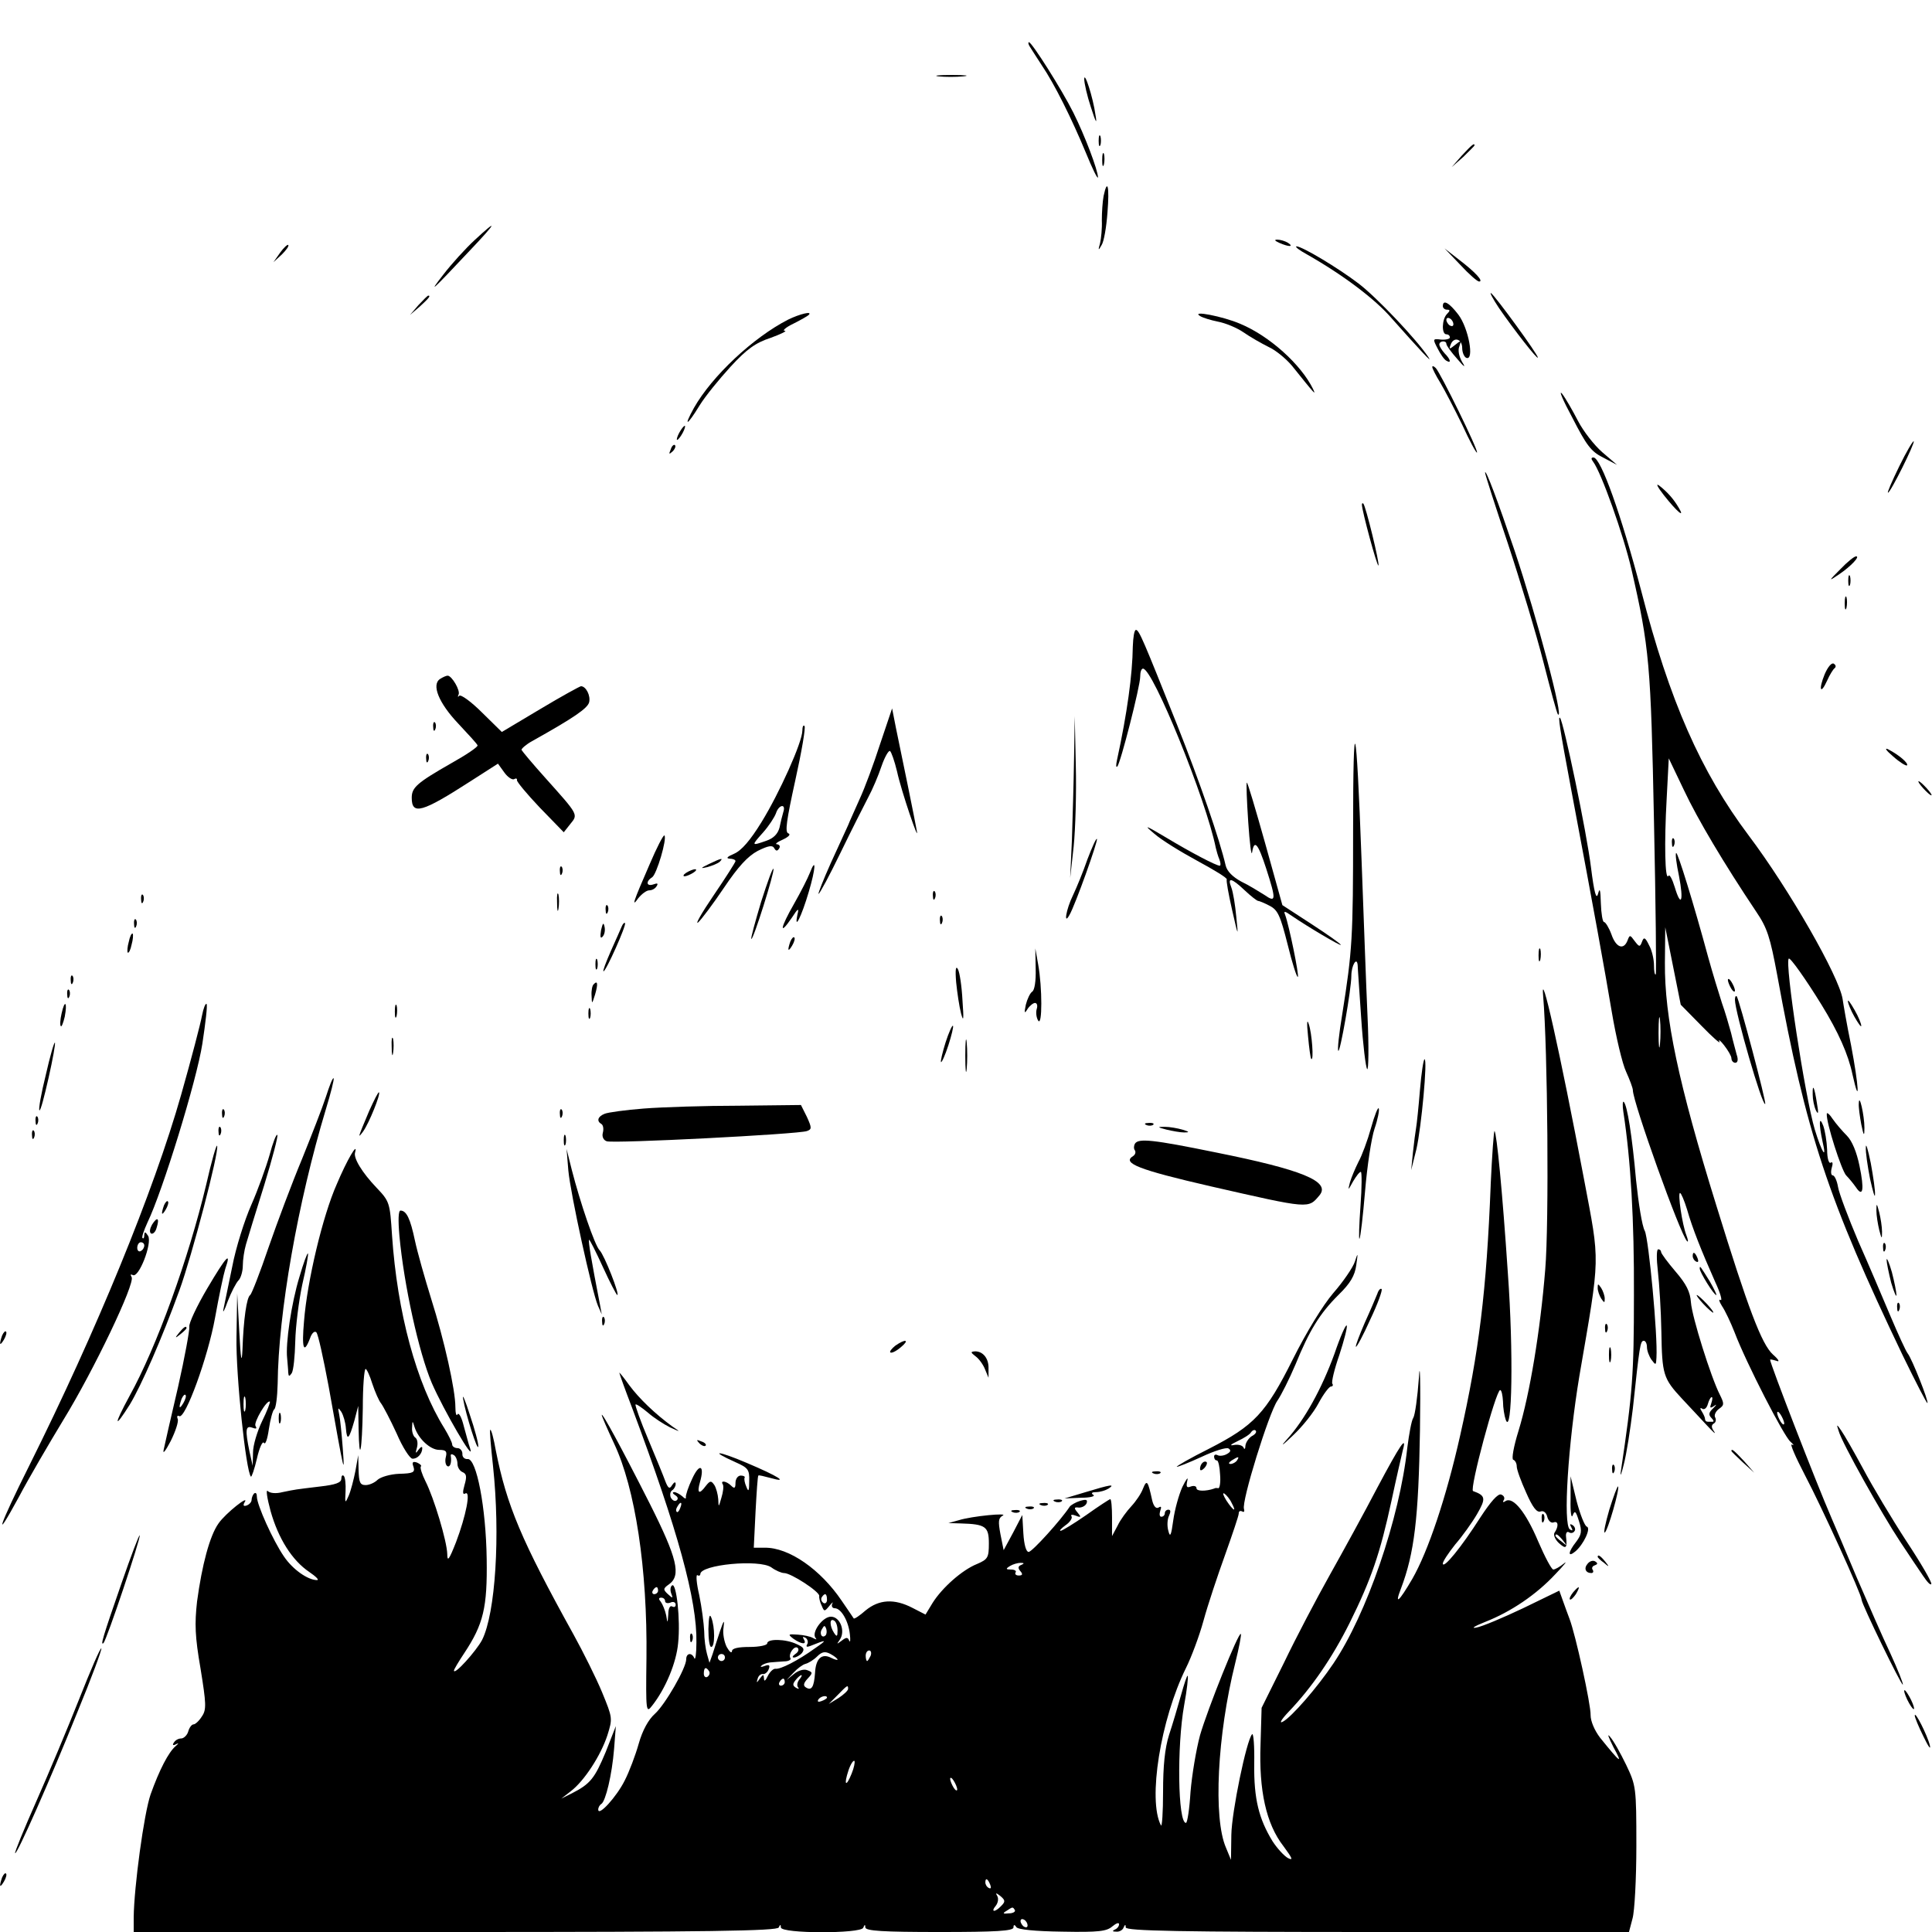 <?xml version="1.0" standalone="no"?>
<!DOCTYPE svg PUBLIC "-//W3C//DTD SVG 20010904//EN"
 "http://www.w3.org/TR/2001/REC-SVG-20010904/DTD/svg10.dtd">
<svg version="1.0" xmlns="http://www.w3.org/2000/svg"
 width="549pt" height="549pt" viewBox="0 0 549 549"
 preserveAspectRatio="xMidYMid meet">
<g transform="translate(0,549) scale(0.1,-0.1)"
fill="#000000" stroke="none">
<path d="M2926 5358 c4 -7 20 -31 34 -53 36 -53 85 -151 126 -250 18 -44 33
-75 34 -69 0 20 -37 118 -70 184 -33 66 -118 200 -126 200 -3 0 -2 -6 2 -12z"/>
<path d="M2667 5273 c18 -2 50 -2 70 0 21 2 7 4 -32 4 -38 0 -55 -2 -38 -4z"/>
<path d="M3081 5265 c0 -11 8 -47 19 -80 14 -44 18 -50 13 -22 -7 51 -32 127
-32 102z"/>
<path d="M3122 5090 c0 -14 2 -19 5 -12 2 6 2 18 0 25 -3 6 -5 1 -5 -13z"/>
<path d="M4154 5048 l-29 -33 33 29 c17 17 32 31 32 33 0 8 -8 1 -36 -29z"/>
<path d="M3132 5035 c0 -16 2 -22 5 -12 2 9 2 23 0 30 -3 6 -5 -1 -5 -18z"/>
<path d="M3136 4933 c-3 -16 -5 -46 -5 -69 1 -23 -2 -52 -5 -65 -6 -21 -5 -22
4 -6 7 10 14 52 17 93 6 74 0 99 -11 47z"/>
<path d="M1349 4808 c-26 -24 -66 -68 -89 -98 -46 -59 -33 -47 75 68 77 81 82
93 14 30z"/>
<path d="M3635 4800 c27 -12 43 -12 25 0 -8 5 -22 9 -30 9 -10 0 -8 -3 5 -9z"/>
<path d="M796 4772 l-19 -27 24 22 c12 12 21 24 18 27 -2 2 -13 -8 -23 -22z"/>
<path d="M3714 4767 c102 -58 194 -127 241 -182 80 -90 119 -132 104 -110 -34
51 -147 170 -198 209 -59 45 -161 106 -177 106 -5 -1 8 -11 30 -23z"/>
<path d="M4150 4737 c24 -26 48 -47 53 -47 14 0 -11 27 -57 62 l-41 32 45 -47z"/>
<path d="M4260 4614 c42 -61 110 -148 110 -140 0 9 -121 175 -133 183 -5 3 5
-16 23 -43z"/>
<path d="M1189 4623 l-24 -28 28 24 c25 23 32 31 24 31 -2 0 -14 -12 -28 -27z"/>
<path d="M4100 4620 c0 -5 5 -10 12 -10 9 0 9 -3 0 -12 -15 -15 -16 -58 -2
-58 6 0 10 -4 10 -9 0 -4 -11 -7 -25 -6 -24 3 -24 2 -10 -25 8 -16 19 -32 25
-35 15 -9 12 4 -5 21 -8 9 -15 20 -15 25 0 11 20 12 20 2 0 -5 14 -24 31 -43
20 -24 25 -26 14 -9 -9 16 -13 34 -8 45 6 17 5 18 -12 4 -16 -13 -18 -13 -13
0 8 24 33 18 33 -9 0 -13 6 -26 12 -28 23 -8 6 85 -23 123 -26 34 -44 44 -44
24z m30 -51 c0 -6 -4 -7 -10 -4 -5 3 -10 11 -10 16 0 6 5 7 10 4 6 -3 10 -11
10 -16z"/>
<path d="M2240 4582 c-100 -51 -217 -161 -268 -251 -31 -56 -20 -52 16 7 16
26 56 75 88 110 46 50 71 68 114 82 30 11 48 20 40 20 -8 0 3 10 24 20 22 11
41 22 44 25 12 12 -25 3 -58 -13z"/>
<path d="M3410 4592 c8 -5 31 -12 51 -16 21 -4 53 -17 72 -30 20 -14 52 -32
72 -42 20 -9 49 -33 66 -53 65 -81 70 -87 60 -66 -34 69 -123 150 -207 185
-49 21 -141 39 -114 22z"/>
<path d="M4070 4447 c0 -4 10 -24 23 -45 12 -20 40 -74 62 -119 21 -46 40 -81
42 -79 5 5 -104 227 -117 240 -6 6 -10 7 -10 3z"/>
<path d="M4468 4303 c40 -78 53 -96 87 -113 l40 -21 -42 36 c-23 20 -54 60
-69 89 -15 29 -35 64 -45 77 -11 13 2 -18 29 -68z"/>
<path d="M1930 4260 c-6 -11 -8 -20 -6 -20 3 0 10 9 16 20 6 11 8 20 6 20 -3
0 -10 -9 -16 -20z"/>
<path d="M5397 4165 c-20 -41 -35 -75 -32 -75 7 0 77 141 73 146 -2 2 -21 -30
-41 -71z"/>
<path d="M1906 4213 c-6 -14 -5 -15 5 -6 7 7 10 15 7 18 -3 3 -9 -2 -12 -12z"/>
<path d="M4527 4178 c23 -30 86 -207 109 -306 51 -222 55 -269 64 -717 5 -236
7 -431 5 -434 -3 -2 -5 9 -5 26 0 17 -6 43 -14 57 -11 23 -15 24 -20 10 -6
-16 -8 -15 -21 2 -13 18 -14 18 -20 2 -11 -29 -33 -21 -46 17 -7 19 -17 35
-21 35 -4 0 -8 24 -9 53 -1 39 -3 46 -8 27 -5 -18 -11 3 -20 75 -12 99 -78
415 -88 425 -6 6 -2 -24 32 -205 66 -350 95 -511 115 -630 12 -71 30 -148 41
-171 10 -22 19 -46 19 -52 0 -34 135 -411 154 -429 4 -4 3 4 -2 17 -12 31 -25
120 -18 120 3 0 12 -21 20 -47 15 -53 41 -118 80 -206 15 -32 21 -55 15 -51
-6 3 -4 -4 4 -17 9 -13 25 -47 36 -75 33 -87 141 -297 159 -311 9 -8 11 -12 4
-8 -7 4 10 -35 37 -87 47 -89 161 -339 161 -354 0 -12 113 -244 117 -241 2 2
-14 42 -35 88 -22 46 -65 145 -97 219 -31 74 -63 149 -70 165 -46 106 -175
440 -175 451 0 2 8 0 18 -3 10 -4 7 3 -10 18 -32 29 -70 129 -161 424 -108
348 -147 534 -146 689 l1 101 22 -110 22 -110 59 -60 c32 -33 55 -53 51 -45
-4 8 2 4 13 -10 11 -14 21 -31 21 -37 0 -7 5 -13 11 -13 7 0 9 9 4 23 -3 12
-11 40 -16 62 -6 22 -17 60 -26 85 -8 25 -26 83 -39 130 -42 155 -87 300 -91
296 -3 -2 1 -32 8 -65 14 -72 6 -92 -12 -32 -7 23 -15 38 -18 32 -10 -15 -12
95 -5 219 l6 115 43 -90 c39 -83 114 -209 205 -345 32 -47 40 -73 60 -180 82
-451 145 -639 357 -1082 37 -76 68 -136 70 -135 4 5 -44 126 -56 141 -5 6 -27
54 -49 106 -22 52 -63 149 -92 214 -28 66 -54 135 -57 153 -3 18 -10 33 -15
33 -5 0 -6 10 -3 21 4 13 3 19 -3 15 -5 -3 -10 12 -10 37 -1 24 -6 54 -11 68
-12 31 -13 6 -2 -45 13 -55 -2 -31 -22 34 -28 94 -86 475 -74 486 4 4 48 -58
93 -131 48 -78 76 -141 88 -198 22 -98 18 -33 -4 83 -12 58 -22 117 -24 131
-10 64 -151 311 -267 465 -136 181 -225 383 -305 694 -57 217 -115 380 -136
380 -7 0 -7 -4 -1 -12z m190 -1655 c-2 -21 -4 -6 -4 32 0 39 2 55 4 38 2 -18
2 -50 0 -70z m353 -1078 c0 -5 -5 -3 -10 5 -5 8 -10 20 -10 25 0 6 5 3 10 -5
5 -8 10 -19 10 -25z"/>
<path d="M4220 4147 c0 -5 29 -95 65 -202 35 -106 81 -258 101 -337 20 -78 38
-145 41 -148 19 -19 -60 277 -123 465 -47 139 -83 235 -84 222z"/>
<path d="M4728 4083 c37 -47 61 -67 43 -37 -15 26 -33 46 -56 64 -11 8 -5 -4
13 -27z"/>
<path d="M3870 4056 c0 -17 43 -176 47 -173 4 5 -36 169 -43 176 -2 2 -4 1 -4
-3z"/>
<path d="M5230 3873 c-35 -35 -35 -36 -4 -15 34 23 61 52 48 51 -5 0 -25 -16
-44 -36z"/>
<path d="M5252 3840 c0 -14 2 -19 5 -12 2 6 2 18 0 25 -3 6 -5 1 -5 -13z"/>
<path d="M5242 3775 c0 -16 2 -22 5 -12 2 9 2 23 0 30 -3 6 -5 -1 -5 -18z"/>
<path d="M3219 3653 c-1 -80 -16 -190 -45 -323 -3 -14 -3 -22 1 -18 9 9 65
228 65 255 0 13 3 23 8 23 28 0 179 -371 207 -510 2 -8 6 -23 10 -32 4 -10 4
-18 1 -18 -10 0 -81 37 -154 81 -59 35 -63 36 -32 10 19 -17 74 -51 122 -77
48 -26 86 -49 84 -53 -2 -3 5 -42 15 -86 18 -79 18 -79 12 -20 -3 33 -9 70
-14 83 -12 30 0 28 38 -8 18 -17 35 -30 38 -30 3 0 18 -6 33 -14 23 -12 30
-27 51 -110 13 -53 26 -94 29 -92 4 5 -25 146 -36 176 -5 12 -2 12 18 -2 45
-31 140 -87 140 -83 0 3 -37 29 -83 59 l-83 54 -49 176 c-27 96 -50 174 -52
172 -2 -1 0 -52 4 -112 4 -60 9 -99 11 -86 6 38 17 25 40 -46 29 -90 28 -98
-5 -75 -16 10 -45 28 -66 38 -24 13 -40 29 -44 45 -17 74 -73 236 -138 400
-95 238 -108 270 -117 270 -5 0 -8 -21 -9 -47z"/>
<path d="M5185 3574 c-18 -44 -12 -60 7 -18 7 16 17 32 21 35 5 4 4 9 -2 13
-6 4 -17 -9 -26 -30z"/>
<path d="M1251 3561 c-26 -16 -4 -69 51 -127 29 -31 54 -58 55 -62 2 -4 -32
-27 -75 -51 -98 -56 -112 -69 -112 -98 0 -50 29 -42 167 47 l78 50 18 -25 c10
-14 23 -22 28 -19 5 3 9 2 8 -3 -1 -4 28 -39 65 -78 l68 -70 19 24 c22 27 23
25 -71 130 -36 40 -66 76 -68 80 -1 3 12 15 30 25 120 67 157 93 162 110 5 19
-9 46 -23 46 -3 0 -56 -29 -116 -65 l-109 -65 -56 55 c-31 31 -60 52 -65 48
-4 -5 -5 -3 -2 3 6 11 -19 54 -31 54 -4 0 -13 -4 -21 -9z"/>
<path d="M2501 3376 c-18 -56 -44 -126 -58 -156 -13 -30 -29 -64 -33 -75 -5
-11 -27 -59 -49 -107 -22 -49 -37 -88 -35 -88 3 0 31 52 62 116 31 64 67 135
79 158 12 22 29 62 38 89 9 26 20 45 24 43 4 -3 13 -29 20 -58 12 -56 65 -211
56 -168 -5 29 -42 210 -59 291 l-11 56 -34 -101z"/>
<path d="M3052 3334 c-1 -66 -4 -170 -6 -230 l-5 -109 10 90 c5 50 8 153 6
230 l-3 140 -2 -121z"/>
<path d="M1231 3424 c0 -11 3 -14 6 -6 3 7 2 16 -1 19 -3 4 -6 -2 -5 -13z"/>
<path d="M2280 3414 c0 -33 -66 -179 -116 -260 -32 -52 -57 -81 -78 -90 -19
-8 -24 -13 -13 -14 9 0 17 -3 17 -7 0 -3 -28 -47 -62 -97 -34 -50 -54 -85 -44
-77 9 8 42 52 73 98 41 61 68 90 96 105 30 15 42 17 47 8 5 -9 9 -9 14 -1 4 6
1 11 -6 12 -7 0 0 6 16 13 17 8 24 15 16 18 -10 3 -5 37 20 151 18 81 30 151
26 154 -3 4 -6 -2 -6 -13z m-54 -231 c-3 -10 -8 -30 -11 -45 -5 -18 -17 -30
-37 -37 -43 -15 -44 -15 -10 23 17 19 33 44 37 55 8 25 29 28 21 4z"/>
<path d="M3845 3130 c0 -305 -2 -340 -31 -523 -9 -54 -14 -101 -11 -103 5 -6
37 175 37 213 0 30 16 56 18 30 0 -7 5 -74 10 -150 5 -76 13 -141 17 -145 4
-4 5 64 1 150 -4 86 -11 286 -17 445 -15 407 -24 440 -24 83z"/>
<path d="M5379 3341 c19 -17 37 -28 40 -26 5 6 -23 30 -54 46 -11 5 -5 -4 14
-20z"/>
<path d="M1211 3334 c0 -11 3 -14 6 -6 3 7 2 16 -1 19 -3 4 -6 -2 -5 -13z"/>
<path d="M5465 3250 c10 -11 20 -20 23 -20 3 0 -3 9 -13 20 -10 11 -20 20 -23
20 -3 0 3 -9 13 -20z"/>
<path d="M1846 3034 c-48 -110 -52 -124 -32 -96 10 12 23 22 31 22 8 0 17 5
21 12 5 8 2 9 -9 5 -20 -7 -23 8 -4 20 13 8 43 110 35 119 -3 2 -22 -35 -42
-82z"/>
<path d="M3090 3048 c-12 -35 -31 -81 -41 -102 -20 -41 -27 -87 -10 -56 16 27
82 212 78 216 -2 3 -14 -24 -27 -58z"/>
<path d="M4751 3094 c0 -11 3 -14 6 -6 3 7 2 16 -1 19 -3 4 -6 -2 -5 -13z"/>
<path d="M2015 3035 c-25 -12 -26 -14 -5 -9 14 4 29 10 35 15 12 12 5 11 -30
-6z"/>
<path d="M1591 3014 c0 -11 3 -14 6 -6 3 7 2 16 -1 19 -3 4 -6 -2 -5 -13z"/>
<path d="M2163 2928 c-17 -57 -30 -104 -28 -106 5 -5 66 189 63 199 -2 5 -17
-37 -35 -93z"/>
<path d="M2301 3009 c-5 -13 -25 -53 -45 -88 -39 -68 -43 -93 -6 -39 18 28 21
29 16 9 -10 -49 12 -4 32 64 20 67 22 103 3 54z"/>
<path d="M1950 3010 c-8 -5 -10 -10 -5 -10 6 0 17 5 25 10 8 5 11 10 5 10 -5
0 -17 -5 -25 -10z"/>
<path d="M1583 2925 c0 -22 2 -30 4 -17 2 12 2 30 0 40 -3 9 -5 -1 -4 -23z"/>
<path d="M2651 2944 c0 -11 3 -14 6 -6 3 7 2 16 -1 19 -3 4 -6 -2 -5 -13z"/>
<path d="M401 2934 c0 -11 3 -14 6 -6 3 7 2 16 -1 19 -3 4 -6 -2 -5 -13z"/>
<path d="M1721 2904 c0 -11 3 -14 6 -6 3 7 2 16 -1 19 -3 4 -6 -2 -5 -13z"/>
<path d="M2671 2874 c0 -11 3 -14 6 -6 3 7 2 16 -1 19 -3 4 -6 -2 -5 -13z"/>
<path d="M381 2864 c0 -11 3 -14 6 -6 3 7 2 16 -1 19 -3 4 -6 -2 -5 -13z"/>
<path d="M1708 2847 c-3 -19 -2 -25 4 -19 6 6 8 18 6 28 -3 14 -5 12 -10 -9z"/>
<path d="M1767 2858 c-3 -7 -17 -39 -31 -70 -14 -32 -24 -58 -21 -58 7 0 66
132 61 137 -2 2 -6 -2 -9 -9z"/>
<path d="M366 2814 c-4 -14 -5 -28 -3 -31 3 -2 8 8 11 23 4 14 5 28 3 31 -3 2
-8 -8 -11 -23z"/>
<path d="M2246 2815 c-9 -26 -7 -32 5 -12 6 10 9 21 6 23 -2 3 -7 -2 -11 -11z"/>
<path d="M4372 2775 c0 -16 2 -22 5 -12 2 9 2 23 0 30 -3 6 -5 -1 -5 -18z"/>
<path d="M2943 2737 c1 -34 -3 -61 -10 -65 -6 -4 -14 -21 -18 -37 -5 -24 -4
-27 5 -12 6 9 16 17 21 17 6 0 8 -8 5 -17 -3 -10 -1 -25 4 -33 12 -19 12 94 0
160 l-8 45 1 -58z"/>
<path d="M1692 2750 c0 -14 2 -19 5 -12 2 6 2 18 0 25 -3 6 -5 1 -5 -13z"/>
<path d="M2717 2699 c3 -30 9 -70 14 -89 7 -26 8 -17 4 37 -2 40 -8 80 -13 89
-6 11 -8 -1 -5 -37z"/>
<path d="M201 2704 c0 -11 3 -14 6 -6 3 7 2 16 -1 19 -3 4 -6 -2 -5 -13z"/>
<path d="M4385 2660 c13 -151 17 -646 6 -777 -14 -174 -44 -355 -76 -459 -14
-45 -20 -80 -15 -82 6 -2 10 -11 10 -19 0 -9 12 -42 27 -75 18 -41 30 -57 41
-53 8 3 16 -3 19 -16 3 -11 11 -18 18 -15 13 5 15 -11 2 -30 -3 -6 2 -19 13
-29 20 -18 24 -15 20 19 -1 10 3 15 8 12 6 -4 13 -2 16 3 4 5 1 13 -5 17 -8 5
-9 3 -4 -6 5 -9 4 -11 -4 -6 -20 13 -5 243 27 436 60 349 59 316 13 560 -69
365 -124 609 -116 520z m56 -1547 c13 -16 12 -17 -3 -4 -10 7 -18 15 -18 17 0
8 8 3 21 -13z"/>
<path d="M4910 2705 c0 -5 5 -17 10 -25 5 -8 10 -10 10 -5 0 6 -5 17 -10 25
-5 8 -10 11 -10 5z"/>
<path d="M1687 2693 c-4 -3 -7 -18 -6 -32 1 -26 1 -25 10 3 9 31 7 41 -4 29z"/>
<path d="M191 2664 c0 -11 3 -14 6 -6 3 7 2 16 -1 19 -3 4 -6 -2 -5 -13z"/>
<path d="M4930 2649 c0 -34 78 -304 86 -296 4 4 -74 298 -81 306 -3 2 -5 -2
-5 -10z"/>
<path d="M5251 2645 c0 -5 8 -26 19 -45 11 -19 19 -30 19 -25 0 6 -8 26 -19
45 -11 19 -19 31 -19 25z"/>
<path d="M175 2610 c-4 -17 -5 -34 -2 -36 2 -3 7 10 11 27 8 42 0 50 -9 9z"/>
<path d="M574 2604 c-4 -22 -30 -122 -59 -224 -78 -275 -242 -674 -432 -1055
-85 -170 -105 -228 -30 -90 29 55 87 154 127 220 86 140 205 389 194 406 -4 7
-3 9 3 6 17 -11 56 90 44 111 -8 12 -10 13 -11 3 0 -8 -2 -12 -5 -9 -3 2 4 22
14 44 43 89 140 404 156 508 9 59 15 110 12 113 -3 3 -9 -12 -13 -33z m-164
-653 c0 -6 -4 -13 -10 -16 -5 -3 -10 1 -10 9 0 9 5 16 10 16 6 0 10 -4 10 -9z"/>
<path d="M1122 2615 c0 -16 2 -22 5 -12 2 9 2 23 0 30 -3 6 -5 -1 -5 -18z"/>
<path d="M1672 2610 c0 -14 2 -19 5 -12 2 6 2 18 0 25 -3 6 -5 1 -5 -13z"/>
<path d="M3717 2545 c3 -33 7 -62 9 -64 8 -8 2 74 -7 99 -5 16 -6 4 -2 -35z"/>
<path d="M2687 2528 c-9 -29 -15 -54 -13 -56 2 -2 12 20 21 48 9 28 15 53 13
55 -2 3 -12 -19 -21 -47z"/>
<path d="M2743 2490 c0 -41 2 -58 4 -37 2 20 2 54 0 75 -2 20 -4 3 -4 -38z"/>
<path d="M1113 2515 c0 -22 2 -30 4 -17 2 12 2 30 0 40 -3 9 -5 -1 -4 -23z"/>
<path d="M130 2435 c-13 -52 -21 -98 -18 -100 3 -3 14 39 26 92 12 53 20 98
18 100 -2 3 -14 -39 -26 -92z"/>
<path d="M4035 2393 c-4 -49 -9 -97 -11 -108 -2 -11 -6 -42 -9 -70 l-5 -50 15
60 c14 62 32 255 23 255 -3 0 -9 -39 -13 -87z"/>
<path d="M926 2373 c-10 -31 -41 -110 -68 -177 -28 -67 -70 -179 -95 -251 -24
-71 -48 -132 -52 -135 -10 -6 -19 -68 -22 -155 -2 -43 -5 -29 -9 50 l-6 110
-2 -125 c-2 -108 27 -382 41 -396 2 -2 10 21 17 51 7 31 16 51 20 45 4 -7 10
11 14 39 4 27 11 53 15 56 5 3 9 35 10 73 2 201 57 515 137 780 14 46 24 85
22 88 -3 2 -12 -22 -22 -53z m-229 -890 c-3 -10 -5 -2 -5 17 0 19 2 27 5 18 2
-10 2 -26 0 -35z m48 -31 c-14 -29 -26 -69 -26 -89 l-1 -38 -9 40 c-13 63 -11
75 8 68 11 -4 14 -3 9 5 -6 10 33 76 41 69 1 -2 -8 -27 -22 -55z"/>
<path d="M5151 2379 c0 -13 4 -33 9 -44 7 -14 8 -8 3 20 -7 46 -13 59 -12 24z"/>
<path d="M1049 2333 c-32 -76 -34 -81 -17 -58 17 24 50 106 45 111 -2 2 -14
-22 -28 -53z"/>
<path d="M5282 2355 c-1 -11 3 -38 7 -60 7 -34 9 -35 9 -10 0 35 -15 101 -16
70z"/>
<path d="M4613 2330 c21 -136 31 -309 30 -520 0 -229 -4 -278 -37 -500 -3 -19
1 -11 8 18 8 30 19 102 26 160 19 178 21 192 31 192 5 0 9 -8 9 -18 0 -10 6
-26 13 -36 12 -16 13 -16 14 6 4 63 -22 336 -33 360 -8 14 -18 79 -25 145 -11
124 -25 213 -35 222 -3 3 -4 -10 -1 -29z"/>
<path d="M1830 2340 c-52 -4 -103 -11 -112 -15 -20 -8 -23 -21 -9 -29 5 -3 7
-14 4 -25 -3 -11 2 -21 11 -24 18 -7 546 20 569 29 14 5 14 9 0 40 l-17 34
-175 -2 c-97 0 -219 -4 -271 -8z"/>
<path d="M3896 2285 c-10 -36 -26 -79 -36 -97 -9 -18 -20 -44 -24 -58 -6 -24
-6 -24 9 3 9 15 18 27 22 27 3 0 3 -44 -1 -97 -4 -54 -5 -96 -3 -93 3 3 10 64
16 135 6 72 18 151 27 178 9 26 14 52 12 57 -2 6 -12 -19 -22 -55z"/>
<path d="M631 2324 c0 -11 3 -14 6 -6 3 7 2 16 -1 19 -3 4 -6 -2 -5 -13z"/>
<path d="M1591 2324 c0 -11 3 -14 6 -6 3 7 2 16 -1 19 -3 4 -6 -2 -5 -13z"/>
<path d="M5191 2325 c-2 -25 42 -161 55 -175 8 -8 21 -24 28 -34 20 -30 24 -6
10 61 -8 39 -21 71 -36 86 -13 13 -31 34 -40 47 -9 14 -17 20 -17 15z"/>
<path d="M101 2304 c0 -11 3 -14 6 -6 3 7 2 16 -1 19 -3 4 -6 -2 -5 -13z"/>
<path d="M3258 2293 c7 -3 16 -2 19 1 4 3 -2 6 -13 5 -11 0 -14 -3 -6 -6z"/>
<path d="M621 2274 c0 -11 3 -14 6 -6 3 7 2 16 -1 19 -3 4 -6 -2 -5 -13z"/>
<path d="M3315 2280 c17 -4 39 -8 50 -8 16 0 15 2 -5 8 -14 4 -36 8 -50 8 -22
0 -22 -1 5 -8z"/>
<path d="M91 2264 c0 -11 3 -14 6 -6 3 7 2 16 -1 19 -3 4 -6 -2 -5 -13z"/>
<path d="M4236 2123 c-12 -302 -33 -474 -87 -713 -39 -174 -91 -329 -136 -407
-38 -65 -51 -76 -32 -27 38 100 50 200 54 449 2 138 0 205 -3 150 -4 -55 -11
-106 -16 -114 -5 -7 -12 -46 -17 -85 -22 -202 -116 -474 -210 -613 -47 -70
-119 -152 -143 -165 -12 -7 -6 5 16 28 65 68 123 152 173 252 62 125 87 199
119 347 14 66 29 130 32 143 13 47 -7 17 -72 -105 -37 -71 -98 -182 -135 -248
-37 -66 -96 -178 -130 -249 l-64 -129 -3 -103 c-5 -132 16 -227 65 -290 25
-34 29 -42 13 -34 -11 6 -31 28 -44 48 -39 64 -53 120 -52 219 1 51 -2 89 -6
85 -16 -17 -58 -221 -59 -286 l-1 -71 -14 34 c-37 84 -25 321 26 525 11 44 18
81 16 83 -6 7 -94 -212 -116 -288 -11 -41 -23 -113 -27 -161 -3 -49 -9 -88
-13 -88 -23 0 -26 218 -5 335 8 43 12 81 10 83 -2 2 -10 -23 -19 -55 -9 -32
-24 -83 -34 -113 -12 -38 -17 -88 -17 -162 0 -58 -3 -101 -6 -95 -38 72 -1
301 71 447 15 30 38 91 50 135 12 44 40 128 61 186 21 59 39 112 39 118 0 7 4
9 10 6 5 -3 7 0 5 7 -8 20 71 274 95 308 11 16 34 62 51 102 40 98 69 145 122
198 34 33 47 55 51 85 5 36 5 37 -4 10 -5 -16 -33 -57 -61 -89 -30 -35 -77
-112 -115 -188 -77 -154 -110 -189 -239 -255 -52 -26 -92 -49 -91 -51 2 -1 33
11 70 28 36 17 71 28 77 24 8 -5 6 -10 -5 -16 -9 -5 -21 -6 -26 -3 -6 3 -10 1
-10 -4 0 -6 3 -11 8 -11 4 0 8 -18 9 -40 2 -22 -1 -39 -5 -39 -4 1 -9 1 -12
-1 -23 -8 -50 -8 -50 1 0 6 -7 8 -16 5 -12 -5 -14 -1 -10 17 3 12 -3 4 -14
-18 -10 -22 -22 -65 -26 -95 -6 -44 -9 -50 -14 -30 -4 14 -3 33 2 43 5 11 5
17 -2 17 -5 0 -10 -4 -10 -10 0 -5 -4 -10 -10 -10 -5 0 -6 7 -3 17 4 11 3 14
-5 9 -7 -4 -14 4 -18 21 -12 55 -15 60 -26 33 -5 -14 -20 -36 -33 -50 -13 -14
-31 -38 -39 -55 l-16 -30 0 53 c0 28 -2 52 -5 52 -2 0 -33 -20 -68 -45 -36
-25 -69 -45 -73 -45 -5 0 2 7 14 16 12 8 20 20 17 25 -4 5 2 6 12 2 15 -6 16
-4 5 9 -11 13 -10 16 4 14 9 0 19 5 22 13 3 10 -2 11 -19 6 -13 -4 -26 -12
-29 -16 -24 -37 -107 -129 -117 -129 -7 0 -13 20 -15 53 l-3 52 -26 -50 -27
-50 -9 45 c-7 37 -6 46 6 53 20 9 -87 -1 -125 -13 l-29 -8 35 -1 c71 -2 80 -9
80 -57 0 -40 -3 -45 -33 -58 -43 -17 -100 -68 -127 -111 l-20 -33 -37 19 c-52
27 -95 24 -133 -7 -17 -15 -32 -25 -34 -23 -1 2 -17 25 -34 50 -60 89 -150
152 -219 151 l-31 0 5 102 c3 55 6 102 8 103 1 2 16 -2 35 -7 53 -15 22 5 -68
43 -82 35 -110 37 -32 2 36 -16 40 -21 39 -54 0 -28 -2 -32 -8 -16 -5 11 -7
23 -5 26 2 3 -3 6 -11 6 -8 0 -15 -9 -15 -21 0 -15 -3 -17 -12 -8 -14 14 -32
16 -24 4 3 -5 1 -22 -4 -38 -8 -28 -8 -28 -9 -4 -1 14 -6 32 -11 40 -9 13 -12
13 -24 -2 -19 -26 -26 -22 -17 10 14 48 -1 56 -22 10 -11 -23 -19 -47 -18 -53
1 -5 -3 -4 -10 3 -7 6 -18 12 -23 12 -6 0 -5 -4 3 -9 8 -5 9 -11 3 -15 -5 -3
-12 1 -16 9 -3 8 -1 17 4 20 6 4 10 12 10 18 0 7 -4 6 -10 -3 -7 -12 -11 -10
-19 10 -5 14 -27 68 -49 120 -22 52 -38 97 -36 99 2 2 17 -8 35 -23 17 -15 45
-33 63 -42 31 -14 31 -14 6 3 -48 35 -94 79 -122 117 -15 21 -28 37 -28 35 0
-2 16 -47 36 -99 131 -350 185 -547 183 -667 0 -32 -3 -52 -6 -45 -7 17 -23
15 -23 -3 0 -25 -60 -129 -89 -155 -18 -16 -35 -46 -46 -85 -9 -32 -27 -80
-40 -105 -23 -46 -75 -103 -75 -82 0 6 4 13 9 16 12 8 30 82 36 156 l5 65 -29
-74 c-31 -74 -43 -90 -96 -117 l-30 -15 27 21 c38 29 85 101 104 159 15 48 15
49 -15 122 -17 41 -54 115 -81 164 -149 269 -190 367 -221 523 -6 34 -13 61
-16 59 -2 -2 2 -48 8 -103 21 -197 7 -418 -31 -494 -17 -32 -80 -102 -80 -87
0 3 13 25 29 49 55 83 66 130 64 268 -2 147 -29 286 -54 284 -9 -1 -16 6 -15
15 0 8 -6 16 -14 16 -8 0 -15 5 -15 10 0 6 -10 26 -22 46 -80 128 -134 329
-149 549 -6 93 -7 96 -44 135 -41 43 -66 84 -61 100 9 33 -23 -21 -52 -90 -40
-90 -84 -275 -93 -389 -7 -78 -1 -96 17 -49 5 15 13 22 18 17 5 -5 20 -74 35
-154 45 -253 46 -256 40 -175 -3 39 -7 81 -10 95 -4 21 -4 22 6 8 6 -10 12
-31 13 -47 3 -37 9 -31 24 22 l11 42 1 -64 c2 -106 10 -64 12 57 0 62 4 112 8
112 3 0 12 -19 19 -42 8 -24 19 -49 25 -56 6 -8 26 -46 44 -85 17 -40 38 -72
45 -72 14 -1 28 14 28 30 0 6 -5 3 -11 -5 -8 -12 -9 -10 -4 7 3 12 1 24 -5 28
-5 3 -10 16 -9 28 1 21 1 21 7 2 11 -34 45 -65 70 -65 19 0 23 -4 19 -20 -3
-11 -1 -23 4 -26 8 -5 13 10 10 29 -1 5 3 6 9 2 5 -3 10 -14 10 -25 0 -10 7
-20 14 -23 12 -5 13 -13 6 -37 -6 -21 -5 -28 2 -24 17 10 2 -64 -26 -138 -20
-51 -25 -57 -25 -34 -1 37 -38 160 -62 207 -10 20 -16 39 -13 42 3 2 -2 7 -11
11 -12 4 -15 1 -10 -12 5 -16 -1 -19 -41 -20 -25 -1 -52 -9 -61 -17 -8 -8 -23
-15 -34 -15 -16 0 -19 8 -20 43 l-1 42 -8 -45 c-5 -25 -13 -56 -19 -70 -10
-23 -11 -23 -9 12 1 20 -1 40 -5 44 -4 4 -7 0 -7 -8 0 -11 -16 -17 -60 -22
-74 -9 -68 -8 -107 -16 -19 -5 -36 -3 -42 3 -6 6 -2 -20 8 -57 22 -78 61 -140
110 -173 19 -13 29 -23 22 -23 -26 0 -69 30 -94 67 -31 45 -77 147 -77 170 0
9 -3 13 -8 9 -4 -4 -7 -13 -7 -18 0 -6 -6 -13 -14 -16 -9 -3 -11 0 -6 9 16 24
-54 -31 -74 -60 -25 -35 -47 -118 -61 -222 -7 -63 -6 -99 10 -191 16 -99 17
-116 4 -135 -8 -13 -19 -23 -24 -23 -5 0 -12 -9 -15 -20 -3 -11 -13 -20 -20
-20 -8 0 -17 -5 -21 -12 -5 -7 -2 -9 7 -4 8 4 7 2 -2 -6 -20 -17 -46 -67 -71
-137 -19 -55 -47 -263 -48 -349 l0 -42 914 0 c716 0 916 3 919 13 4 9 6 9 6 0
1 -18 227 -18 234 -1 4 10 6 10 6 1 1 -10 50 -13 211 -13 161 0 210 3 210 13
0 8 3 9 8 1 4 -7 53 -12 131 -13 104 -2 126 1 142 15 11 9 19 12 19 6 0 -6 -6
-13 -12 -15 -8 -4 -7 -6 4 -6 9 -1 19 5 21 12 4 9 6 9 6 0 1 -10 151 -13 716
-13 l714 0 10 38 c6 20 11 114 11 207 0 167 -1 171 -29 230 -16 33 -36 69 -46
80 -9 11 -4 -2 10 -30 28 -51 20 -45 -38 27 -16 21 -27 47 -27 64 1 30 -43
230 -60 274 -5 14 -14 37 -19 52 l-10 28 -103 -50 c-57 -27 -116 -52 -133 -55
-16 -3 -5 4 25 16 74 29 146 78 200 136 25 26 36 40 24 30 -11 -9 -25 -17 -30
-17 -5 0 -24 36 -43 80 -35 83 -71 127 -92 115 -7 -5 -10 -4 -6 2 4 6 1 13 -7
16 -9 4 -30 -20 -60 -66 -53 -83 -105 -147 -106 -130 0 6 16 30 35 54 20 23
48 62 62 86 26 45 25 53 -11 66 -11 4 65 287 77 287 4 0 7 -15 8 -32 0 -18 4
-42 8 -53 18 -46 22 194 6 415 -16 240 -32 400 -38 406 -2 2 -7 -67 -11 -153z
m-679 -714 c-9 -6 -17 -18 -18 -27 0 -9 -3 -12 -5 -6 -3 7 -15 10 -27 8 -14
-3 -11 1 10 11 17 8 35 19 38 25 4 6 10 8 13 5 4 -4 -1 -11 -11 -16z m-42 -69
c-3 -5 -12 -10 -18 -10 -7 0 -6 4 3 10 19 12 23 12 15 0z m-15 -121 c15 -28 5
-23 -15 7 -9 15 -12 23 -6 20 6 -4 16 -16 21 -27z m-1567 -14 c-3 -9 -8 -14
-10 -11 -3 3 -2 9 2 15 9 16 15 13 8 -4z m259 -169 c12 -9 29 -16 36 -16 20 0
101 -53 100 -65 -1 -5 2 -18 7 -28 7 -17 8 -17 22 0 8 10 12 12 8 6 -3 -7 0
-13 7 -13 18 0 39 -36 43 -74 2 -17 1 -25 -2 -18 -4 10 -8 10 -21 0 -15 -11
-15 -11 -6 2 17 24 2 65 -24 66 -24 1 -58 -46 -44 -61 4 -5 1 -4 -7 0 -8 5
-28 9 -44 10 -28 2 -29 1 -12 -12 23 -16 39 -17 29 -1 -4 7 -3 8 5 4 6 -4 8
-12 5 -18 -5 -8 -1 -9 9 -5 47 19 49 18 14 -6 -51 -37 -100 -61 -113 -59 -6 1
-16 -8 -22 -20 -7 -15 -11 -17 -11 -8 -1 13 -2 13 -12 0 -9 -13 -10 -13 -6 0
2 8 9 14 15 13 5 -1 13 5 16 13 5 12 2 15 -11 10 -10 -4 -14 -3 -9 1 4 4 15 8
24 9 10 1 27 2 40 3 13 0 21 5 18 9 -7 12 12 38 21 29 4 -5 1 -12 -7 -17 -8
-6 -10 -10 -4 -10 6 0 17 6 23 13 8 11 5 16 -15 25 -31 15 -84 16 -84 2 0 -5
-22 -10 -50 -10 -33 0 -50 -4 -50 -12 -1 -7 -7 -2 -15 12 -7 14 -12 39 -9 55
3 24 1 22 -10 -10 -7 -22 -17 -51 -21 -65 l-9 -25 -7 25 c-4 14 -8 43 -8 65
-1 22 -7 68 -14 102 -8 34 -10 60 -5 57 4 -3 8 -1 8 3 0 27 168 43 202 19z
m710 7 c-9 -3 -10 -9 -3 -17 8 -9 7 -13 -4 -13 -8 0 -12 4 -9 9 3 4 -3 8 -13
8 -15 0 -16 2 -3 10 8 5 22 9 30 9 11 0 11 -2 2 -6z m-552 -99 c0 -8 -5 -12
-10 -9 -6 4 -8 11 -5 16 9 14 15 11 15 -7z m30 -87 c0 -18 -2 -19 -10 -7 -13
20 -13 43 0 35 6 -3 10 -16 10 -28z m-34 -14 c-10 -10 -19 5 -10 18 6 11 8 11
12 0 2 -7 1 -15 -2 -18z m34 -69 c0 -2 -8 0 -18 5 -27 14 -44 -2 -46 -43 -3
-41 -10 -51 -26 -41 -8 5 -7 12 5 25 15 16 15 18 -1 24 -10 4 -26 -1 -38 -11
l-21 -17 20 21 c11 12 26 23 34 25 8 2 23 11 33 21 14 14 23 15 38 7 11 -6 20
-13 20 -16z m94 11 c-4 -8 -8 -15 -10 -15 -2 0 -4 7 -4 15 0 8 4 15 10 15 5 0
7 -7 4 -15z m-414 -5 c0 -5 -4 -10 -10 -10 -5 0 -10 5 -10 10 0 6 5 10 10 10
6 0 10 -4 10 -10z m-45 -39 c3 -5 1 -12 -5 -16 -5 -3 -10 1 -10 9 0 18 6 21
15 7z m256 -24 c-6 -8 -7 -18 -3 -22 4 -5 1 -5 -6 -1 -10 6 -10 11 -1 22 6 8
14 14 16 14 3 0 0 -6 -6 -13z m-41 -7 c0 -5 -5 -10 -11 -10 -5 0 -7 5 -4 10 3
6 8 10 11 10 2 0 4 -4 4 -10z m180 -19 c0 -5 -12 -16 -27 -26 l-28 -17 25 25
c28 29 30 30 30 18z m-60 -25 c0 -2 -7 -7 -16 -10 -8 -3 -12 -2 -9 4 6 10 25
14 25 6z m70 -216 c-16 -40 -23 -33 -9 9 6 18 14 30 17 27 2 -3 -1 -19 -8 -36z
m300 -45 c0 -5 -5 -3 -10 5 -5 8 -10 20 -10 25 0 6 5 3 10 -5 5 -8 10 -19 10
-25z m94 -271 c3 -8 2 -12 -4 -9 -6 3 -10 10 -10 16 0 14 7 11 14 -7z m31 -60
c-18 -19 -31 -18 -15 1 6 8 8 20 4 27 -6 10 -4 10 9 0 14 -12 14 -16 2 -28z
m39 -12 c2 -4 -5 -9 -17 -9 -17 -2 -19 0 -7 7 18 12 18 12 24 2z m36 -43 c0
-6 -4 -7 -10 -4 -5 3 -10 11 -10 16 0 6 5 7 10 4 6 -3 10 -11 10 -16z"/>
<path d="M2013 861 c0 -28 3 -51 8 -51 11 0 11 57 0 84 -5 12 -7 0 -8 -33z"/>
<path d="M766 2208 c-10 -35 -33 -99 -52 -142 -19 -43 -44 -122 -54 -175 -11
-53 -22 -107 -25 -121 -3 -14 3 -4 12 22 10 26 24 53 31 60 6 6 12 25 12 42 0
16 4 43 9 60 5 17 28 93 52 169 23 75 40 140 37 142 -3 3 -13 -23 -22 -57z"/>
<path d="M1602 2250 c0 -14 2 -19 5 -12 2 6 2 18 0 25 -3 6 -5 1 -5 -13z"/>
<path d="M3225 2240 c-3 -5 -4 -14 0 -19 3 -5 1 -12 -5 -16 -33 -20 16 -39
220 -86 285 -65 277 -64 310 -25 31 39 -50 72 -294 121 -181 37 -221 41 -231
25z"/>
<path d="M5302 2230 c-1 -14 5 -54 12 -90 8 -36 14 -56 14 -45 1 11 -5 52 -12
90 -8 39 -14 59 -14 45z"/>
<path d="M586 2124 c-50 -210 -141 -462 -218 -601 -45 -83 -45 -97 1 -24 33
55 91 187 141 325 35 96 113 393 107 410 -2 5 -16 -44 -31 -110z"/>
<path d="M1615 2164 c6 -66 67 -344 84 -384 l11 -25 -5 27 c-25 129 -34 182
-31 185 1 2 19 -33 39 -77 20 -44 39 -80 41 -80 8 0 -37 114 -50 127 -14 14
-55 135 -79 228 l-15 60 5 -61z"/>
<path d="M466 2065 c-9 -26 -7 -32 5 -12 6 10 9 21 6 23 -2 3 -7 -2 -11 -11z"/>
<path d="M5332 2050 c0 -14 4 -38 8 -55 7 -27 8 -27 8 -5 0 14 -4 39 -8 55 -7
27 -8 27 -8 5z"/>
<path d="M1135 1978 c13 -140 55 -331 92 -418 33 -76 124 -233 109 -186 -4 10
-11 39 -18 63 -6 25 -14 40 -18 34 -3 -7 -6 3 -6 21 0 48 -31 188 -69 308 -18
58 -39 132 -46 165 -13 62 -24 85 -41 85 -6 0 -7 -27 -3 -72z"/>
<path d="M432 2010 c-6 -11 -8 -21 -3 -25 5 -3 13 4 16 16 9 28 2 33 -13 9z"/>
<path d="M5351 1944 c0 -11 3 -14 6 -6 3 7 2 16 -1 19 -3 4 -6 -2 -5 -13z"/>
<path d="M4711 1878 c4 -35 9 -112 10 -173 2 -121 5 -132 59 -190 21 -22 52
-56 70 -75 18 -19 27 -28 21 -18 -8 11 -9 18 -1 23 6 3 7 11 4 17 -4 6 1 17
10 24 16 11 16 15 3 41 -25 49 -79 221 -82 262 -2 30 -13 52 -44 88 -22 26
-41 51 -41 56 0 4 -4 7 -8 7 -5 0 -5 -28 -1 -62z m152 -375 c-5 -14 -4 -16 8
-8 8 6 7 3 -2 -6 -13 -12 -15 -19 -6 -28 6 -6 8 -11 4 -11 -4 0 -10 0 -14 0
-5 0 -8 3 -8 8 0 4 -4 13 -9 21 -6 9 -5 12 1 8 6 -4 13 2 16 13 3 11 8 20 11
20 3 0 2 -8 -1 -17z"/>
<path d="M851 1862 c-23 -75 -40 -190 -35 -232 1 -14 3 -32 3 -40 1 -12 3 -12
10 -2 5 8 9 48 10 90 1 43 10 115 20 162 11 47 18 87 16 88 -2 2 -13 -28 -24
-66z"/>
<path d="M4810 1921 c0 -6 4 -13 10 -16 6 -3 7 1 4 9 -7 18 -14 21 -14 7z"/>
<path d="M589 1829 c-30 -51 -53 -100 -51 -109 1 -10 -13 -87 -32 -171 -20
-85 -38 -165 -41 -179 -3 -14 6 -2 20 25 14 28 23 56 20 63 -3 7 -1 11 4 8 17
-11 82 168 102 279 11 61 24 123 29 139 18 52 4 38 -51 -55z m-68 -326 c-12
-20 -14 -14 -5 12 4 9 9 14 11 11 3 -2 0 -13 -6 -23z"/>
<path d="M5361 1910 c0 -8 6 -37 13 -65 8 -27 15 -43 15 -35 0 8 -6 38 -13 65
-8 28 -15 43 -15 35z"/>
<path d="M4830 1885 c0 -10 40 -75 47 -75 2 0 -6 17 -18 38 -28 45 -29 47 -29
37z"/>
<path d="M4540 1830 c0 -8 5 -22 10 -30 9 -13 10 -13 10 0 0 8 -5 22 -10 30
-9 13 -10 13 -10 0z"/>
<path d="M3914 1814 c-4 -10 -20 -48 -36 -83 -15 -35 -27 -66 -25 -68 2 -2 21
33 41 78 21 44 35 83 32 86 -3 3 -9 -3 -12 -13z"/>
<path d="M4840 1785 c13 -14 26 -25 28 -25 3 0 -5 11 -18 25 -13 14 -26 25
-28 25 -3 0 5 -11 18 -25z"/>
<path d="M5391 1774 c0 -11 3 -14 6 -6 3 7 2 16 -1 19 -3 4 -6 -2 -5 -13z"/>
<path d="M1711 1734 c0 -11 3 -14 6 -6 3 7 2 16 -1 19 -3 4 -6 -2 -5 -13z"/>
<path d="M3792 1643 c-36 -99 -85 -188 -135 -243 -20 -22 -14 -19 16 10 27 25
60 66 74 93 14 26 30 47 35 47 5 0 7 4 4 8 -3 5 6 42 20 82 13 40 23 78 21 83
-2 6 -18 -30 -35 -80z"/>
<path d="M4561 1714 c0 -11 3 -14 6 -6 3 7 2 16 -1 19 -3 4 -6 -2 -5 -13z"/>
<path d="M509 1703 c-13 -16 -12 -17 4 -4 9 7 17 15 17 17 0 8 -8 3 -21 -13z"/>
<path d="M6 1695 c-9 -26 -7 -32 5 -12 6 10 9 21 6 23 -2 3 -7 -2 -11 -11z"/>
<path d="M2544 1666 c-10 -8 -17 -17 -14 -19 3 -3 16 3 29 14 27 22 15 26 -15
5z"/>
<path d="M4572 1640 c0 -19 2 -27 5 -17 2 9 2 25 0 35 -3 9 -5 1 -5 -18z"/>
<path d="M2772 1636 c10 -7 22 -24 27 -37 l10 -24 0 26 c1 28 -15 49 -38 49
-14 -1 -13 -3 1 -14z"/>
<path d="M1316 1515 c7 -43 42 -153 43 -135 1 8 -10 49 -24 90 -13 41 -22 62
-19 45z"/>
<path d="M792 1460 c0 -14 2 -19 5 -12 2 6 2 18 0 25 -3 6 -5 1 -5 -13z"/>
<path d="M1710 1469 c0 -4 16 -40 35 -81 60 -127 95 -356 92 -610 -2 -153 -1
-157 16 -135 38 48 69 122 74 178 7 67 -5 172 -17 164 -5 -3 -6 -13 -3 -22 6
-15 5 -16 -9 -3 -14 13 -14 16 3 28 35 25 24 73 -55 230 -80 158 -136 261
-136 251z m160 -499 c0 -5 -5 -10 -11 -10 -5 0 -7 5 -4 10 3 6 8 10 11 10 2 0
4 -4 4 -10z m20 -30 c0 -5 7 -7 15 -4 8 4 15 1 15 -6 0 -6 -4 -8 -10 -5 -6 4
-11 -6 -11 -22 -2 -27 -2 -27 -6 -3 -3 14 -10 31 -15 38 -7 8 -7 12 1 12 6 0
11 -4 11 -10z"/>
<path d="M5225 1423 c9 -33 123 -236 174 -313 24 -36 53 -80 65 -97 12 -18 22
-29 24 -24 2 5 -30 60 -71 122 -41 63 -96 155 -122 204 -27 50 -55 99 -63 110
-13 19 -14 19 -7 -2z"/>
<path d="M1987 1389 c7 -7 15 -10 18 -7 3 3 -2 9 -12 12 -14 6 -15 5 -6 -5z"/>
<path d="M4920 1367 c0 -2 15 -16 33 -33 l32 -29 -29 33 c-28 30 -36 37 -36
29z"/>
<path d="M3417 1333 c-4 -3 -7 -11 -7 -17 0 -6 5 -5 12 2 6 6 9 14 7 17 -3 3
-9 2 -12 -2z"/>
<path d="M4581 1314 c0 -11 3 -14 6 -6 3 7 2 16 -1 19 -3 4 -6 -2 -5 -13z"/>
<path d="M3278 1303 c7 -3 16 -2 19 1 4 3 -2 6 -13 5 -11 0 -14 -3 -6 -6z"/>
<path d="M4463 1230 c-1 -36 2 -57 6 -46 6 15 9 12 18 -17 9 -28 7 -38 -8 -58
-23 -29 -25 -46 -3 -28 24 20 46 67 33 71 -6 2 -19 35 -29 73 l-17 70 0 -65z"/>
<path d="M3085 1250 l-60 -18 47 2 c25 0 41 4 35 8 -8 5 -4 8 8 8 11 0 27 5
35 10 21 14 4 11 -65 -10z"/>
<path d="M4573 1200 c-11 -38 -17 -67 -13 -65 9 5 43 125 38 131 -2 2 -13 -28
-25 -66z"/>
<path d="M2998 1223 c7 -3 16 -2 19 1 4 3 -2 6 -13 5 -11 0 -14 -3 -6 -6z"/>
<path d="M2958 1213 c7 -3 16 -2 19 1 4 3 -2 6 -13 5 -11 0 -14 -3 -6 -6z"/>
<path d="M2918 1203 c7 -3 16 -2 19 1 4 3 -2 6 -13 5 -11 0 -14 -3 -6 -6z"/>
<path d="M2878 1193 c7 -3 16 -2 19 1 4 3 -2 6 -13 5 -11 0 -14 -3 -6 -6z"/>
<path d="M4381 1174 c0 -11 3 -14 6 -6 3 7 2 16 -1 19 -3 4 -6 -2 -5 -13z"/>
<path d="M346 993 c-55 -158 -61 -180 -52 -172 9 8 107 301 103 306 -2 2 -25
-59 -51 -134z"/>
<path d="M4540 1066 c0 -2 8 -10 18 -17 15 -13 16 -12 3 4 -13 16 -21 21 -21
13z"/>
<path d="M4511 1046 c-11 -13 -5 -26 11 -26 5 0 7 4 4 9 -4 5 -1 11 6 13 8 3
9 6 1 11 -6 4 -16 1 -22 -7z"/>
<path d="M4470 965 c-7 -9 -11 -17 -9 -20 3 -2 10 5 17 15 14 24 10 26 -8 5z"/>
<path d="M1961 834 c0 -11 3 -14 6 -6 3 7 2 16 -1 19 -3 4 -6 -2 -5 -13z"/>
<path d="M225 662 c-32 -81 -87 -212 -122 -291 -35 -79 -62 -145 -60 -147 5
-5 99 207 177 401 40 97 70 178 68 181 -3 2 -31 -63 -63 -144z"/>
<path d="M5411 685 c0 -5 6 -21 14 -35 8 -14 14 -20 14 -15 0 6 -6 21 -14 35
-8 14 -14 21 -14 15z"/>
<path d="M5441 615 c0 -5 11 -32 25 -60 13 -27 21 -39 18 -25 -7 29 -43 100
-43 85z"/>
<path d="M6 155 c-9 -26 -7 -32 5 -12 6 10 9 21 6 23 -2 3 -7 -2 -11 -11z"/>
</g>
</svg>
